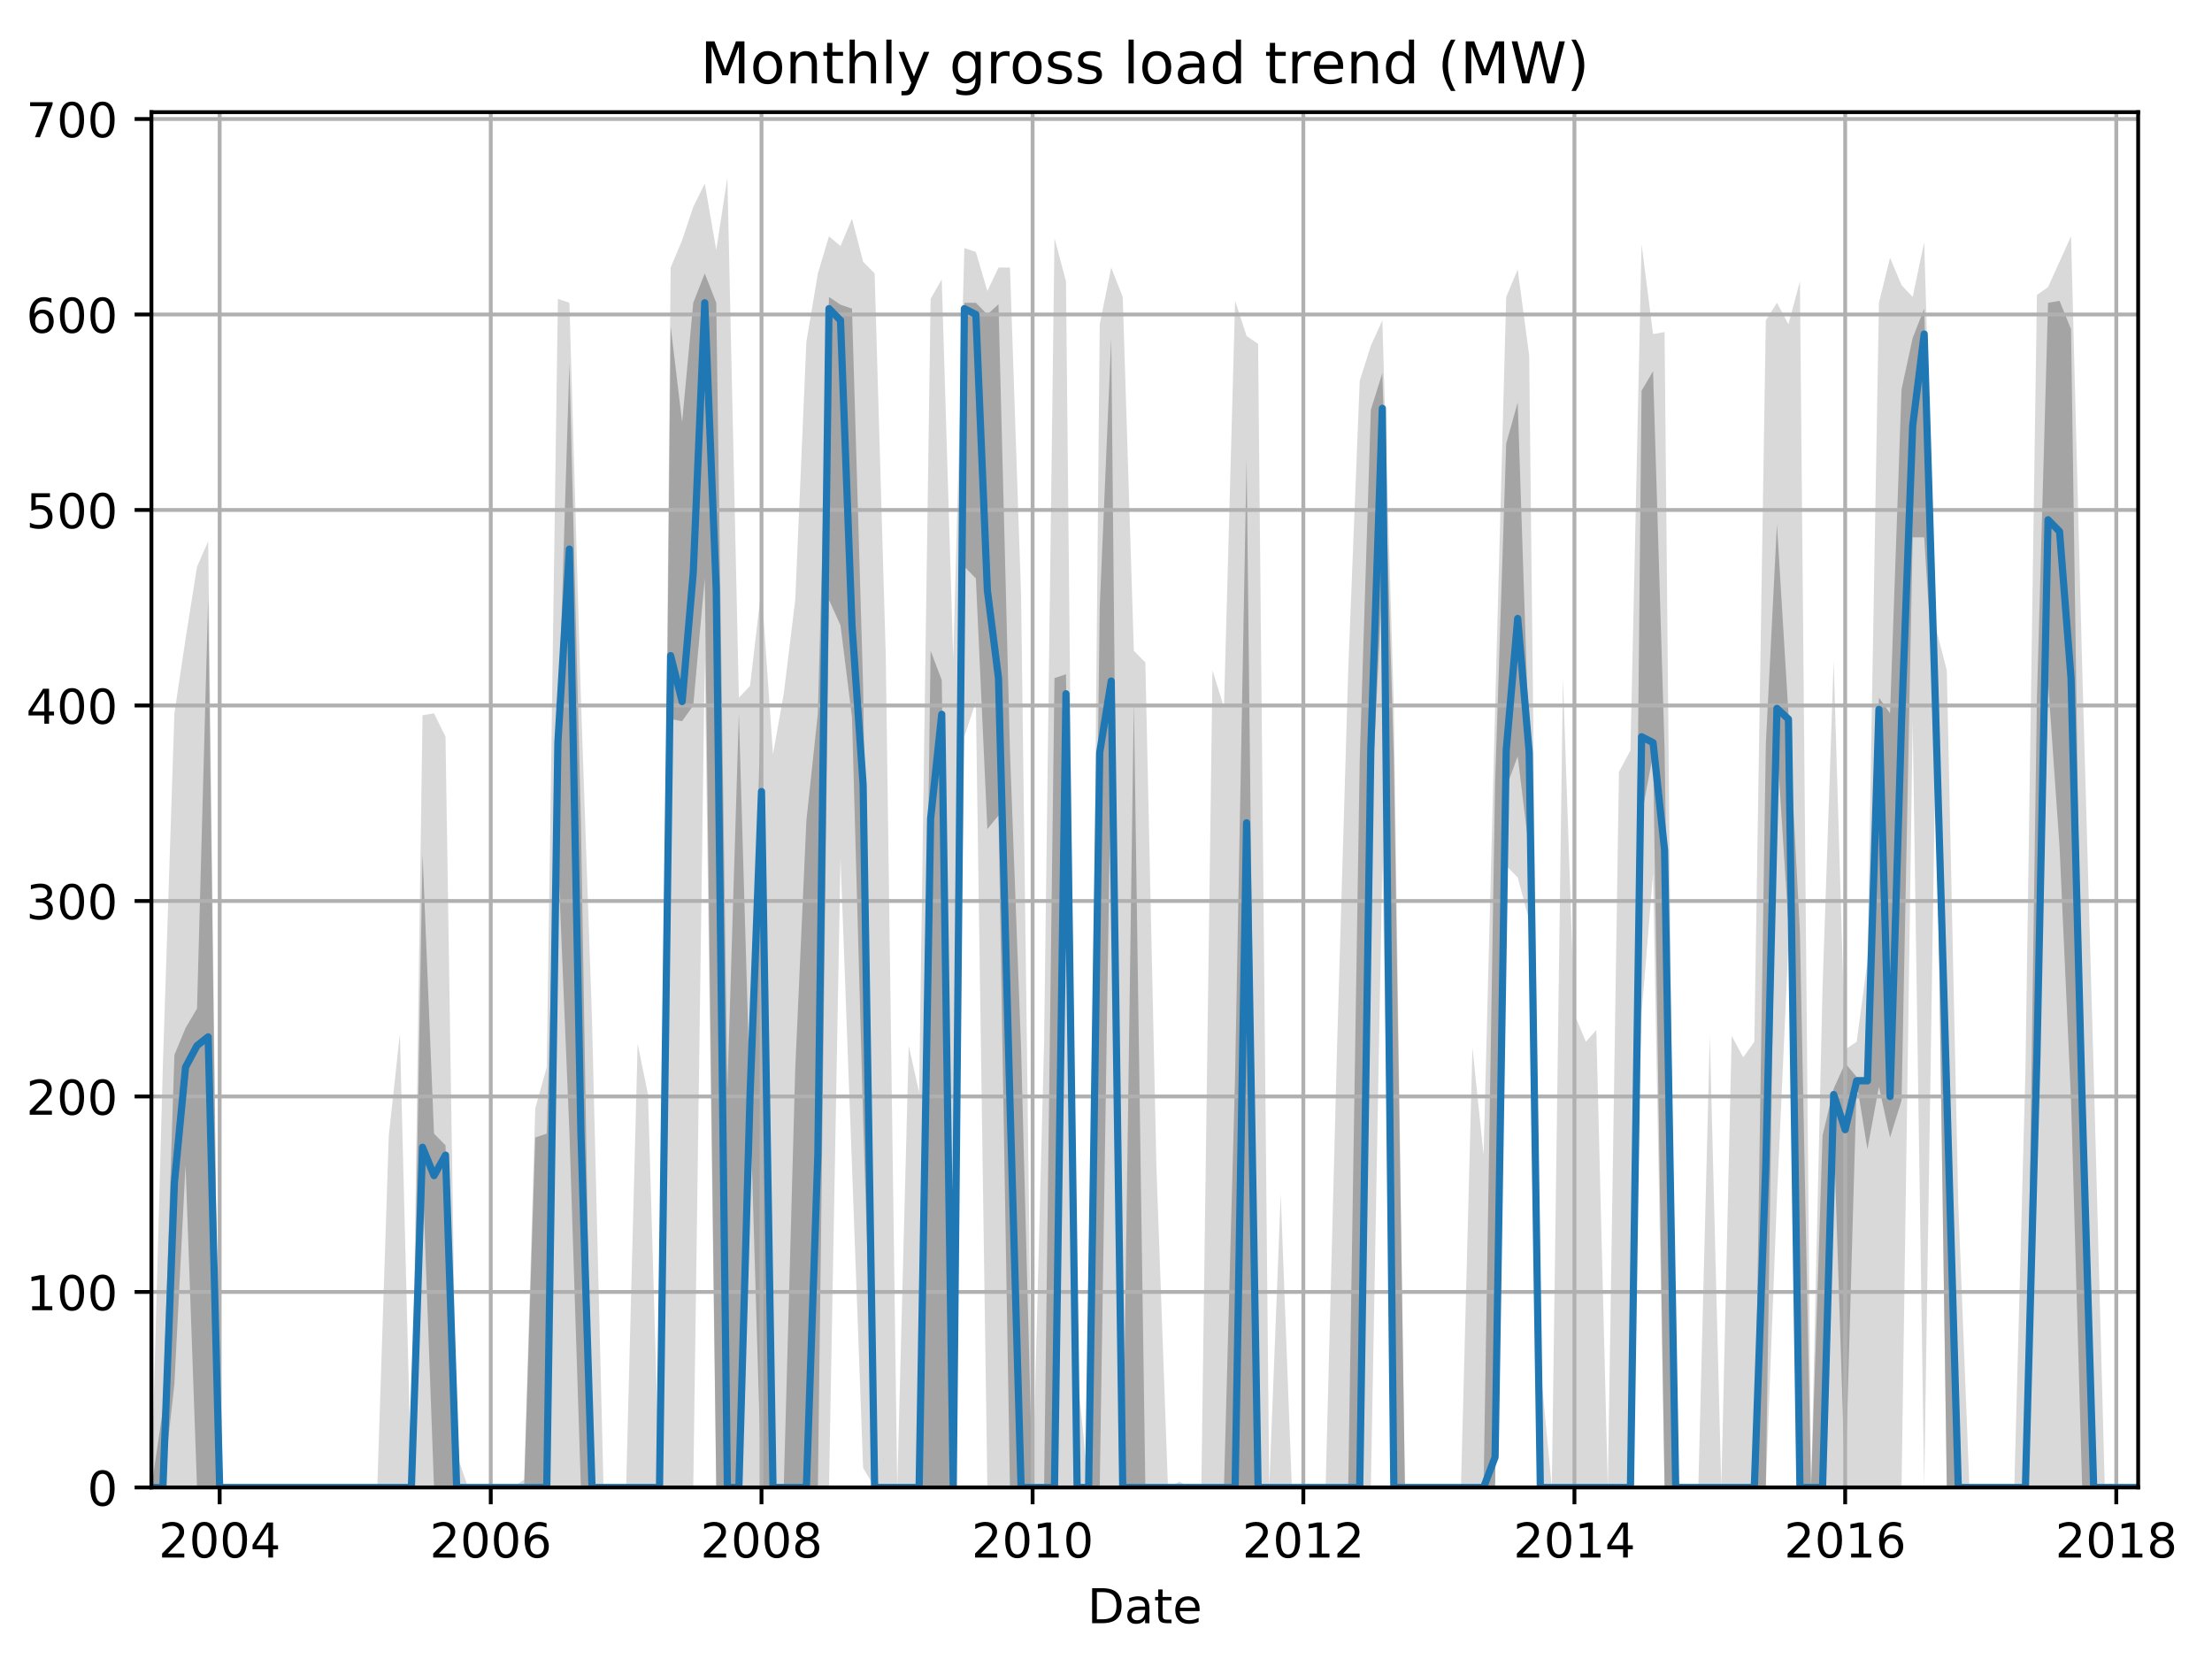 <?xml version="1.0" encoding="utf-8" standalone="no"?>
<!DOCTYPE svg PUBLIC "-//W3C//DTD SVG 1.1//EN"
  "http://www.w3.org/Graphics/SVG/1.1/DTD/svg11.dtd">
<!-- Created with matplotlib (http://matplotlib.org/) -->
<svg height="345.6pt" version="1.1" viewBox="0 0 460.8 345.6" width="460.8pt" xmlns="http://www.w3.org/2000/svg" xmlns:xlink="http://www.w3.org/1999/xlink">
 <defs>
  <style type="text/css">
*{stroke-linecap:butt;stroke-linejoin:round;}
  </style>
 </defs>
 <g id="figure_1">
  <g id="patch_1">
   <path d="M 0 345.6 
L 460.8 345.6 
L 460.8 0 
L 0 0 
z
" style="fill:none;"/>
  </g>
  <g id="axes_1">
   <g id="patch_2">
    <path d="M 31.543 309.863 
L 445.419 309.863 
L 445.419 23.365 
L 31.543 23.365 
z
" style="fill:none;"/>
   </g>
   <g id="PolyCollection_1">
    <path clip-path="url(#p7435f8fea0)" d="M 31.543 309.863 
L 31.543 309.863 
L 33.938 309.863 
L 36.333 309.863 
L 38.651 309.863 
L 41.046 309.863 
L 43.364 309.863 
L 45.759 309.863 
L 48.154 309.863 
L 50.394 309.863 
L 52.789 309.863 
L 55.107 309.863 
L 57.502 309.863 
L 59.82 309.863 
L 62.215 309.863 
L 64.61 309.863 
L 66.928 309.863 
L 69.323 309.863 
L 71.64 309.863 
L 74.035 309.863 
L 76.43 309.863 
L 78.594 309.863 
L 80.989 309.863 
L 83.306 309.863 
L 85.701 309.863 
L 88.019 309.863 
L 90.414 309.863 
L 92.809 309.863 
L 95.127 309.863 
L 97.522 309.863 
L 99.84 309.863 
L 102.235 309.863 
L 104.63 309.863 
L 106.793 309.863 
L 109.188 309.863 
L 111.506 309.863 
L 113.901 309.863 
L 116.219 309.863 
L 118.614 309.863 
L 121.009 309.863 
L 123.327 309.863 
L 125.722 309.863 
L 128.039 309.863 
L 130.434 309.863 
L 132.829 309.863 
L 134.993 309.863 
L 137.388 309.863 
L 139.705 309.863 
L 142.1 309.863 
L 144.418 309.863 
L 146.813 137.598 
L 149.208 309.863 
L 151.526 309.863 
L 153.921 309.863 
L 156.239 309.863 
L 158.634 309.863 
L 161.029 309.863 
L 163.269 309.863 
L 165.664 309.863 
L 167.982 309.863 
L 170.377 309.863 
L 172.695 309.863 
L 175.09 178.73 
L 177.485 243.075 
L 179.803 305.791 
L 182.198 309.863 
L 184.516 309.863 
L 186.911 309.863 
L 189.306 309.863 
L 191.469 309.863 
L 193.864 309.863 
L 196.182 309.863 
L 198.577 309.863 
L 200.895 153.481 
L 203.29 146.15 
L 205.685 309.863 
L 208.002 309.863 
L 210.397 309.863 
L 212.715 309.863 
L 215.11 309.863 
L 217.505 309.863 
L 219.668 309.863 
L 222.063 309.863 
L 224.381 309.863 
L 226.776 309.863 
L 229.094 309.863 
L 231.489 309.863 
L 233.884 309.863 
L 236.202 309.863 
L 238.597 309.863 
L 240.915 309.863 
L 243.31 309.863 
L 245.705 309.863 
L 247.868 309.863 
L 250.263 309.863 
L 252.581 309.863 
L 254.976 309.863 
L 257.294 309.863 
L 259.689 309.863 
L 262.084 309.863 
L 264.401 309.863 
L 266.796 309.863 
L 269.114 309.863 
L 271.509 309.863 
L 273.904 309.863 
L 276.145 309.863 
L 278.54 309.863 
L 280.857 309.863 
L 283.253 309.863 
L 285.57 309.863 
L 287.965 179.952 
L 290.36 309.863 
L 292.678 309.863 
L 295.073 309.863 
L 297.391 309.863 
L 299.786 309.863 
L 302.181 309.863 
L 304.344 309.863 
L 306.739 309.863 
L 309.057 309.863 
L 311.452 309.863 
L 313.77 180.359 
L 316.165 182.802 
L 318.56 191.762 
L 320.878 309.863 
L 323.273 309.863 
L 325.59 309.863 
L 327.985 309.863 
L 330.38 309.863 
L 332.544 309.863 
L 334.939 309.863 
L 337.257 309.863 
L 339.652 309.863 
L 341.969 211.31 
L 344.364 181.988 
L 346.759 309.863 
L 349.077 309.863 
L 351.472 309.863 
L 353.79 309.863 
L 356.185 309.863 
L 358.58 309.863 
L 360.743 309.863 
L 363.138 309.863 
L 365.456 309.863 
L 367.851 309.863 
L 370.169 249.591 
L 372.564 196.649 
L 374.959 309.863 
L 377.277 309.863 
L 379.672 309.863 
L 381.989 309.863 
L 384.384 309.863 
L 386.779 309.863 
L 389.02 309.863 
L 391.415 309.863 
L 393.733 309.863 
L 396.128 309.863 
L 398.446 150.223 
L 400.841 309.863 
L 403.236 153.481 
L 405.553 309.863 
L 407.948 309.863 
L 410.266 309.863 
L 412.661 309.863 
L 415.056 309.863 
L 417.219 309.863 
L 419.614 309.863 
L 421.932 309.863 
L 424.327 309.863 
L 426.645 309.863 
L 429.04 309.863 
L 431.435 309.863 
L 433.753 309.863 
L 436.148 309.863 
L 438.466 309.863 
L 440.861 309.863 
L 443.256 309.863 
L 445.419 309.863 
L 445.419 309.863 
L 445.419 309.863 
L 443.256 309.863 
L 440.861 309.863 
L 438.466 309.863 
L 436.148 223.12 
L 433.753 138.82 
L 431.435 49.225 
L 429.04 54.519 
L 426.645 59.814 
L 424.327 61.443 
L 421.932 223.12 
L 419.614 309.863 
L 417.219 309.863 
L 415.056 309.863 
L 412.661 309.863 
L 410.266 309.863 
L 407.948 250.813 
L 405.553 139.634 
L 403.236 130.675 
L 400.841 50.447 
L 398.446 61.85 
L 396.128 59.406 
L 393.733 53.705 
L 391.415 63.072 
L 389.02 200.314 
L 386.779 217.011 
L 384.384 218.64 
L 381.989 137.598 
L 379.672 205.608 
L 377.277 309.863 
L 374.959 58.592 
L 372.564 67.551 
L 370.169 63.072 
L 367.851 66.737 
L 365.456 217.011 
L 363.138 220.269 
L 360.743 215.789 
L 358.58 309.863 
L 356.185 215.789 
L 353.79 309.863 
L 351.472 309.863 
L 349.077 309.863 
L 346.759 69.18 
L 344.364 69.588 
L 341.969 50.854 
L 339.652 156.331 
L 337.257 160.811 
L 334.939 309.863 
L 332.544 214.568 
L 330.38 217.011 
L 327.985 211.31 
L 325.59 141.263 
L 323.273 309.863 
L 320.878 284.614 
L 318.56 74.067 
L 316.165 56.148 
L 313.77 61.85 
L 311.452 147.779 
L 309.057 240.631 
L 306.739 218.233 
L 304.344 309.863 
L 302.181 309.863 
L 299.786 309.863 
L 297.391 309.863 
L 295.073 309.863 
L 292.678 309.863 
L 290.36 146.965 
L 287.965 66.737 
L 285.57 72.031 
L 283.253 79.362 
L 280.857 139.634 
L 278.54 217.826 
L 276.145 309.863 
L 273.904 309.863 
L 271.509 309.863 
L 269.114 309.863 
L 266.796 248.776 
L 264.401 309.863 
L 262.084 71.624 
L 259.689 69.995 
L 257.294 62.664 
L 254.976 147.372 
L 252.581 139.634 
L 250.263 309.863 
L 247.868 309.863 
L 245.705 308.642 
L 243.31 309.863 
L 240.915 243.482 
L 238.597 138.005 
L 236.202 135.562 
L 233.884 61.85 
L 231.489 55.741 
L 229.094 67.551 
L 226.776 309.863 
L 224.381 285.836 
L 222.063 58.592 
L 219.668 49.632 
L 217.505 217.011 
L 215.11 309.863 
L 212.715 124.159 
L 210.397 55.741 
L 208.002 55.741 
L 205.685 60.628 
L 203.29 52.483 
L 200.895 51.669 
L 198.577 137.191 
L 196.182 58.185 
L 193.864 62.257 
L 191.469 227.6 
L 189.306 217.826 
L 186.911 309.863 
L 184.516 136.376 
L 182.198 56.963 
L 179.803 54.519 
L 177.485 45.56 
L 175.09 51.261 
L 172.695 49.225 
L 170.377 56.963 
L 167.982 71.217 
L 165.664 124.973 
L 163.269 144.521 
L 161.029 157.146 
L 158.634 122.53 
L 156.239 142.892 
L 153.921 145.336 
L 151.526 37.008 
L 149.208 52.076 
L 146.813 38.23 
L 144.418 43.117 
L 142.1 50.04 
L 139.705 55.741 
L 137.388 309.863 
L 134.993 228.007 
L 132.829 217.418 
L 130.434 309.863 
L 128.039 309.863 
L 125.722 309.863 
L 123.327 212.531 
L 121.009 145.336 
L 118.614 63.072 
L 116.219 62.257 
L 113.901 222.305 
L 111.506 230.858 
L 109.188 308.235 
L 106.793 309.863 
L 104.63 309.863 
L 102.235 309.863 
L 99.84 309.863 
L 97.522 309.863 
L 95.127 302.94 
L 92.809 153.481 
L 90.414 148.594 
L 88.019 149.001 
L 85.701 309.863 
L 83.306 215.382 
L 80.989 236.559 
L 78.594 309.863 
L 76.43 309.863 
L 74.035 309.863 
L 71.64 309.863 
L 69.323 309.863 
L 66.928 309.863 
L 64.61 309.863 
L 62.215 309.863 
L 59.82 309.863 
L 57.502 309.863 
L 55.107 309.863 
L 52.789 309.863 
L 50.394 309.863 
L 48.154 309.863 
L 45.759 309.863 
L 43.364 112.756 
L 41.046 118.05 
L 38.651 133.118 
L 36.333 148.594 
L 33.938 221.491 
L 31.543 309.863 
z
" style="fill:#808080;fill-opacity:0.3;"/>
   </g>
   <g id="PolyCollection_2">
    <path clip-path="url(#p7435f8fea0)" d="M 31.543 309.863 
L 31.543 309.863 
L 33.938 309.863 
L 36.333 288.279 
L 38.651 242.668 
L 41.046 309.863 
L 43.364 309.863 
L 45.759 309.863 
L 48.154 309.863 
L 50.394 309.863 
L 52.789 309.863 
L 55.107 309.863 
L 57.502 309.863 
L 59.82 309.863 
L 62.215 309.863 
L 64.61 309.863 
L 66.928 309.863 
L 69.323 309.863 
L 71.64 309.863 
L 74.035 309.863 
L 76.43 309.863 
L 78.594 309.863 
L 80.989 309.863 
L 83.306 309.863 
L 85.701 309.863 
L 88.019 244.297 
L 90.414 309.863 
L 92.809 309.863 
L 95.127 309.863 
L 97.522 309.863 
L 99.84 309.863 
L 102.235 309.863 
L 104.63 309.863 
L 106.793 309.863 
L 109.188 309.863 
L 111.506 309.863 
L 113.901 309.863 
L 116.219 177.915 
L 118.614 235.744 
L 121.009 309.863 
L 123.327 309.863 
L 125.722 309.863 
L 128.039 309.863 
L 130.434 309.863 
L 132.829 309.863 
L 134.993 309.863 
L 137.388 309.863 
L 139.705 149.815 
L 142.1 150.223 
L 144.418 146.965 
L 146.813 120.494 
L 149.208 309.863 
L 151.526 309.863 
L 153.921 309.863 
L 156.239 229.636 
L 158.634 309.863 
L 161.029 309.863 
L 163.269 309.863 
L 165.664 309.863 
L 167.982 309.863 
L 170.377 309.863 
L 172.695 124.973 
L 175.09 130.267 
L 177.485 149.408 
L 179.803 232.894 
L 182.198 309.863 
L 184.516 309.863 
L 186.911 309.863 
L 189.306 309.863 
L 191.469 309.863 
L 193.864 309.863 
L 196.182 309.863 
L 198.577 309.863 
L 200.895 118.05 
L 203.29 120.494 
L 205.685 172.723 
L 208.002 169.872 
L 210.397 309.863 
L 212.715 309.863 
L 215.11 309.863 
L 217.505 309.863 
L 219.668 309.863 
L 222.063 180.359 
L 224.381 309.863 
L 226.776 309.863 
L 229.094 309.863 
L 231.489 155.313 
L 233.884 309.863 
L 236.202 309.863 
L 238.597 309.863 
L 240.915 309.863 
L 243.31 309.863 
L 245.705 309.863 
L 247.868 309.863 
L 250.263 309.863 
L 252.581 309.863 
L 254.976 309.863 
L 257.294 309.863 
L 259.689 309.863 
L 262.084 309.863 
L 264.401 309.863 
L 266.796 309.863 
L 269.114 309.863 
L 271.509 309.863 
L 273.904 309.863 
L 276.145 309.863 
L 278.54 309.863 
L 280.857 309.863 
L 283.253 309.863 
L 285.57 169.77 
L 287.965 121.715 
L 290.36 309.863 
L 292.678 309.863 
L 295.073 309.863 
L 297.391 309.863 
L 299.786 309.863 
L 302.181 309.863 
L 304.344 309.863 
L 306.739 309.863 
L 309.057 309.863 
L 311.452 309.863 
L 313.77 164.069 
L 316.165 157.553 
L 318.56 177.203 
L 320.878 309.863 
L 323.273 309.863 
L 325.59 309.863 
L 327.985 309.863 
L 330.38 309.863 
L 332.544 309.863 
L 334.939 309.863 
L 337.257 309.863 
L 339.652 309.863 
L 341.969 169.872 
L 344.364 157.146 
L 346.759 309.863 
L 349.077 309.863 
L 351.472 309.863 
L 353.79 309.863 
L 356.185 309.863 
L 358.58 309.863 
L 360.743 309.863 
L 363.138 309.863 
L 365.456 309.863 
L 367.851 309.863 
L 370.169 155.11 
L 372.564 192.576 
L 374.959 309.863 
L 377.277 309.863 
L 379.672 309.863 
L 381.989 235.337 
L 384.384 309.863 
L 386.779 225.563 
L 389.02 239.41 
L 391.415 226.378 
L 393.733 236.966 
L 396.128 229.229 
L 398.446 111.941 
L 400.841 111.941 
L 403.236 149.408 
L 405.553 309.863 
L 407.948 309.863 
L 410.266 309.863 
L 412.661 309.863 
L 415.056 309.863 
L 417.219 309.863 
L 419.614 309.863 
L 421.932 309.863 
L 424.327 241.853 
L 426.645 142.078 
L 429.04 176.388 
L 431.435 229.229 
L 433.753 309.863 
L 436.148 309.863 
L 438.466 309.863 
L 440.861 309.863 
L 443.256 309.863 
L 445.419 309.863 
L 445.419 309.863 
L 445.419 309.863 
L 443.256 309.863 
L 440.861 309.863 
L 438.466 309.863 
L 436.148 309.863 
L 433.753 227.192 
L 431.435 68.569 
L 429.04 62.664 
L 426.645 63.072 
L 424.327 145.641 
L 421.932 309.863 
L 419.614 309.863 
L 417.219 309.863 
L 415.056 309.863 
L 412.661 309.863 
L 410.266 309.863 
L 407.948 309.863 
L 405.553 226.378 
L 403.236 146.048 
L 400.841 64.293 
L 398.446 70.402 
L 396.128 81.092 
L 393.733 148.594 
L 391.415 145.336 
L 389.02 224.342 
L 386.779 224.342 
L 384.384 221.491 
L 381.989 226.785 
L 379.672 236.559 
L 377.277 309.863 
L 374.959 194.205 
L 372.564 148.594 
L 370.169 109.192 
L 367.851 155.11 
L 365.456 309.863 
L 363.138 309.863 
L 360.743 309.863 
L 358.58 309.863 
L 356.185 309.863 
L 353.79 309.863 
L 351.472 309.863 
L 349.077 309.863 
L 346.759 155.924 
L 344.364 77.325 
L 341.969 81.398 
L 339.652 309.863 
L 337.257 309.863 
L 334.939 309.863 
L 332.544 309.863 
L 330.38 309.863 
L 327.985 309.863 
L 325.59 309.863 
L 323.273 309.863 
L 320.878 309.863 
L 318.56 155.924 
L 316.165 83.841 
L 313.77 92.393 
L 311.452 163.254 
L 309.057 309.863 
L 306.739 309.863 
L 304.344 309.863 
L 302.181 309.863 
L 299.786 309.863 
L 297.391 309.863 
L 295.073 309.863 
L 292.678 309.863 
L 290.36 157.96 
L 287.965 77.733 
L 285.57 85.368 
L 283.253 158.368 
L 280.857 309.863 
L 278.54 309.863 
L 276.145 309.863 
L 273.904 309.863 
L 271.509 309.863 
L 269.114 309.863 
L 266.796 309.863 
L 264.401 309.863 
L 262.084 309.863 
L 259.689 95.55 
L 257.294 223.934 
L 254.976 309.863 
L 252.581 309.863 
L 250.263 309.863 
L 247.868 309.863 
L 245.705 309.863 
L 243.31 309.863 
L 240.915 309.863 
L 238.597 309.863 
L 236.202 146.15 
L 233.884 309.863 
L 231.489 70.402 
L 229.094 126.5 
L 226.776 309.863 
L 224.381 309.863 
L 222.063 140.449 
L 219.668 141.263 
L 217.505 309.863 
L 215.11 309.863 
L 212.715 218.64 
L 210.397 156.637 
L 208.002 63.377 
L 205.685 65.515 
L 203.29 63.072 
L 200.895 63.072 
L 198.577 309.863 
L 196.182 141.67 
L 193.864 135.562 
L 191.469 309.863 
L 189.306 309.863 
L 186.911 309.863 
L 184.516 309.863 
L 182.198 309.863 
L 179.803 142.892 
L 177.485 64.293 
L 175.09 63.479 
L 172.695 61.85 
L 170.377 148.594 
L 167.982 170.992 
L 165.664 222.611 
L 163.269 309.863 
L 161.029 309.863 
L 158.634 142.892 
L 156.239 227.6 
L 153.921 148.594 
L 151.526 226.785 
L 149.208 63.072 
L 146.813 56.963 
L 144.418 63.072 
L 142.1 87.914 
L 139.705 67.959 
L 137.388 309.863 
L 134.993 309.863 
L 132.829 309.863 
L 130.434 309.863 
L 128.039 309.863 
L 125.722 309.863 
L 123.327 309.863 
L 121.009 170.89 
L 118.614 75.696 
L 116.219 153.481 
L 113.901 236.152 
L 111.506 236.966 
L 109.188 309.863 
L 106.793 309.863 
L 104.63 309.863 
L 102.235 309.863 
L 99.84 309.863 
L 97.522 309.863 
L 95.127 309.863 
L 92.809 238.595 
L 90.414 236.152 
L 88.019 177.814 
L 85.701 309.863 
L 83.306 309.863 
L 80.989 309.863 
L 78.594 309.863 
L 76.43 309.863 
L 74.035 309.863 
L 71.64 309.863 
L 69.323 309.863 
L 66.928 309.863 
L 64.61 309.863 
L 62.215 309.863 
L 59.82 309.863 
L 57.502 309.863 
L 55.107 309.863 
L 52.789 309.863 
L 50.394 309.863 
L 48.154 309.863 
L 45.759 309.863 
L 43.364 124.566 
L 41.046 210.088 
L 38.651 214.16 
L 36.333 219.76 
L 33.938 293.574 
L 31.543 309.863 
z
" style="fill:#808080;fill-opacity:0.6;"/>
   </g>
   <g id="matplotlib.axis_1">
    <g id="xtick_1">
     <g id="line2d_1">
      <path clip-path="url(#p7435f8fea0)" d="M 45.759 309.863 
L 45.759 23.365 
" style="fill:none;stroke:#b0b0b0;stroke-linecap:square;stroke-width:0.8;"/>
     </g>
     <g id="line2d_2">
      <defs>
       <path d="M 0 0 
L 0 3.5 
" id="mcaf788787e" style="stroke:#000000;stroke-width:0.8;"/>
      </defs>
      <g>
       <use style="stroke:#000000;stroke-width:0.8;" x="45.759" xlink:href="#mcaf788787e" y="309.863"/>
      </g>
     </g>
     <g id="text_1">
      <!-- 2004 -->
      <defs>
       <path d="M 19.188 8.297 
L 53.609 8.297 
L 53.609 0 
L 7.328 0 
L 7.328 8.297 
Q 12.938 14.109 22.625 23.891 
Q 32.328 33.688 34.812 36.531 
Q 39.547 41.844 41.422 45.531 
Q 43.312 49.219 43.312 52.781 
Q 43.312 58.594 39.234 62.25 
Q 35.156 65.922 28.609 65.922 
Q 23.969 65.922 18.812 64.312 
Q 13.672 62.703 7.812 59.422 
L 7.812 69.391 
Q 13.766 71.781 18.938 73 
Q 24.125 74.219 28.422 74.219 
Q 39.75 74.219 46.484 68.547 
Q 53.219 62.891 53.219 53.422 
Q 53.219 48.922 51.531 44.891 
Q 49.859 40.875 45.406 35.406 
Q 44.188 33.984 37.641 27.219 
Q 31.109 20.453 19.188 8.297 
z
" id="DejaVuSans-32"/>
       <path d="M 31.781 66.406 
Q 24.172 66.406 20.328 58.906 
Q 16.5 51.422 16.5 36.375 
Q 16.5 21.391 20.328 13.891 
Q 24.172 6.391 31.781 6.391 
Q 39.453 6.391 43.281 13.891 
Q 47.125 21.391 47.125 36.375 
Q 47.125 51.422 43.281 58.906 
Q 39.453 66.406 31.781 66.406 
z
M 31.781 74.219 
Q 44.047 74.219 50.516 64.516 
Q 56.984 54.828 56.984 36.375 
Q 56.984 17.969 50.516 8.266 
Q 44.047 -1.422 31.781 -1.422 
Q 19.531 -1.422 13.062 8.266 
Q 6.594 17.969 6.594 36.375 
Q 6.594 54.828 13.062 64.516 
Q 19.531 74.219 31.781 74.219 
z
" id="DejaVuSans-30"/>
       <path d="M 37.797 64.312 
L 12.891 25.391 
L 37.797 25.391 
z
M 35.203 72.906 
L 47.609 72.906 
L 47.609 25.391 
L 58.016 25.391 
L 58.016 17.188 
L 47.609 17.188 
L 47.609 0 
L 37.797 0 
L 37.797 17.188 
L 4.891 17.188 
L 4.891 26.703 
z
" id="DejaVuSans-34"/>
      </defs>
      <g transform="translate(33.034 324.462)scale(0.1 -0.1)">
       <use xlink:href="#DejaVuSans-32"/>
       <use x="63.623" xlink:href="#DejaVuSans-30"/>
       <use x="127.246" xlink:href="#DejaVuSans-30"/>
       <use x="190.869" xlink:href="#DejaVuSans-34"/>
      </g>
     </g>
    </g>
    <g id="xtick_2">
     <g id="line2d_3">
      <path clip-path="url(#p7435f8fea0)" d="M 102.235 309.863 
L 102.235 23.365 
" style="fill:none;stroke:#b0b0b0;stroke-linecap:square;stroke-width:0.8;"/>
     </g>
     <g id="line2d_4">
      <g>
       <use style="stroke:#000000;stroke-width:0.8;" x="102.235" xlink:href="#mcaf788787e" y="309.863"/>
      </g>
     </g>
     <g id="text_2">
      <!-- 2006 -->
      <defs>
       <path d="M 33.016 40.375 
Q 26.375 40.375 22.484 35.828 
Q 18.609 31.297 18.609 23.391 
Q 18.609 15.531 22.484 10.953 
Q 26.375 6.391 33.016 6.391 
Q 39.656 6.391 43.531 10.953 
Q 47.406 15.531 47.406 23.391 
Q 47.406 31.297 43.531 35.828 
Q 39.656 40.375 33.016 40.375 
z
M 52.594 71.297 
L 52.594 62.312 
Q 48.875 64.062 45.094 64.984 
Q 41.312 65.922 37.594 65.922 
Q 27.828 65.922 22.672 59.328 
Q 17.531 52.734 16.797 39.406 
Q 19.672 43.656 24.016 45.922 
Q 28.375 48.188 33.594 48.188 
Q 44.578 48.188 50.953 41.516 
Q 57.328 34.859 57.328 23.391 
Q 57.328 12.156 50.688 5.359 
Q 44.047 -1.422 33.016 -1.422 
Q 20.359 -1.422 13.672 8.266 
Q 6.984 17.969 6.984 36.375 
Q 6.984 53.656 15.188 63.938 
Q 23.391 74.219 37.203 74.219 
Q 40.922 74.219 44.703 73.484 
Q 48.484 72.75 52.594 71.297 
z
" id="DejaVuSans-36"/>
      </defs>
      <g transform="translate(89.51 324.462)scale(0.1 -0.1)">
       <use xlink:href="#DejaVuSans-32"/>
       <use x="63.623" xlink:href="#DejaVuSans-30"/>
       <use x="127.246" xlink:href="#DejaVuSans-30"/>
       <use x="190.869" xlink:href="#DejaVuSans-36"/>
      </g>
     </g>
    </g>
    <g id="xtick_3">
     <g id="line2d_5">
      <path clip-path="url(#p7435f8fea0)" d="M 158.634 309.863 
L 158.634 23.365 
" style="fill:none;stroke:#b0b0b0;stroke-linecap:square;stroke-width:0.8;"/>
     </g>
     <g id="line2d_6">
      <g>
       <use style="stroke:#000000;stroke-width:0.8;" x="158.634" xlink:href="#mcaf788787e" y="309.863"/>
      </g>
     </g>
     <g id="text_3">
      <!-- 2008 -->
      <defs>
       <path d="M 31.781 34.625 
Q 24.75 34.625 20.719 30.859 
Q 16.703 27.094 16.703 20.516 
Q 16.703 13.922 20.719 10.156 
Q 24.75 6.391 31.781 6.391 
Q 38.812 6.391 42.859 10.172 
Q 46.922 13.969 46.922 20.516 
Q 46.922 27.094 42.891 30.859 
Q 38.875 34.625 31.781 34.625 
z
M 21.922 38.812 
Q 15.578 40.375 12.031 44.719 
Q 8.5 49.078 8.5 55.328 
Q 8.5 64.062 14.719 69.141 
Q 20.953 74.219 31.781 74.219 
Q 42.672 74.219 48.875 69.141 
Q 55.078 64.062 55.078 55.328 
Q 55.078 49.078 51.531 44.719 
Q 48 40.375 41.703 38.812 
Q 48.828 37.156 52.797 32.312 
Q 56.781 27.484 56.781 20.516 
Q 56.781 9.906 50.312 4.234 
Q 43.844 -1.422 31.781 -1.422 
Q 19.734 -1.422 13.25 4.234 
Q 6.781 9.906 6.781 20.516 
Q 6.781 27.484 10.781 32.312 
Q 14.797 37.156 21.922 38.812 
z
M 18.312 54.391 
Q 18.312 48.734 21.844 45.562 
Q 25.391 42.391 31.781 42.391 
Q 38.141 42.391 41.719 45.562 
Q 45.312 48.734 45.312 54.391 
Q 45.312 60.062 41.719 63.234 
Q 38.141 66.406 31.781 66.406 
Q 25.391 66.406 21.844 63.234 
Q 18.312 60.062 18.312 54.391 
z
" id="DejaVuSans-38"/>
      </defs>
      <g transform="translate(145.909 324.462)scale(0.1 -0.1)">
       <use xlink:href="#DejaVuSans-32"/>
       <use x="63.623" xlink:href="#DejaVuSans-30"/>
       <use x="127.246" xlink:href="#DejaVuSans-30"/>
       <use x="190.869" xlink:href="#DejaVuSans-38"/>
      </g>
     </g>
    </g>
    <g id="xtick_4">
     <g id="line2d_7">
      <path clip-path="url(#p7435f8fea0)" d="M 215.11 309.863 
L 215.11 23.365 
" style="fill:none;stroke:#b0b0b0;stroke-linecap:square;stroke-width:0.8;"/>
     </g>
     <g id="line2d_8">
      <g>
       <use style="stroke:#000000;stroke-width:0.8;" x="215.11" xlink:href="#mcaf788787e" y="309.863"/>
      </g>
     </g>
     <g id="text_4">
      <!-- 2010 -->
      <defs>
       <path d="M 12.406 8.297 
L 28.516 8.297 
L 28.516 63.922 
L 10.984 60.406 
L 10.984 69.391 
L 28.422 72.906 
L 38.281 72.906 
L 38.281 8.297 
L 54.391 8.297 
L 54.391 0 
L 12.406 0 
z
" id="DejaVuSans-31"/>
      </defs>
      <g transform="translate(202.385 324.462)scale(0.1 -0.1)">
       <use xlink:href="#DejaVuSans-32"/>
       <use x="63.623" xlink:href="#DejaVuSans-30"/>
       <use x="127.246" xlink:href="#DejaVuSans-31"/>
       <use x="190.869" xlink:href="#DejaVuSans-30"/>
      </g>
     </g>
    </g>
    <g id="xtick_5">
     <g id="line2d_9">
      <path clip-path="url(#p7435f8fea0)" d="M 271.509 309.863 
L 271.509 23.365 
" style="fill:none;stroke:#b0b0b0;stroke-linecap:square;stroke-width:0.8;"/>
     </g>
     <g id="line2d_10">
      <g>
       <use style="stroke:#000000;stroke-width:0.8;" x="271.509" xlink:href="#mcaf788787e" y="309.863"/>
      </g>
     </g>
     <g id="text_5">
      <!-- 2012 -->
      <g transform="translate(258.784 324.462)scale(0.1 -0.1)">
       <use xlink:href="#DejaVuSans-32"/>
       <use x="63.623" xlink:href="#DejaVuSans-30"/>
       <use x="127.246" xlink:href="#DejaVuSans-31"/>
       <use x="190.869" xlink:href="#DejaVuSans-32"/>
      </g>
     </g>
    </g>
    <g id="xtick_6">
     <g id="line2d_11">
      <path clip-path="url(#p7435f8fea0)" d="M 327.985 309.863 
L 327.985 23.365 
" style="fill:none;stroke:#b0b0b0;stroke-linecap:square;stroke-width:0.8;"/>
     </g>
     <g id="line2d_12">
      <g>
       <use style="stroke:#000000;stroke-width:0.8;" x="327.985" xlink:href="#mcaf788787e" y="309.863"/>
      </g>
     </g>
     <g id="text_6">
      <!-- 2014 -->
      <g transform="translate(315.26 324.462)scale(0.1 -0.1)">
       <use xlink:href="#DejaVuSans-32"/>
       <use x="63.623" xlink:href="#DejaVuSans-30"/>
       <use x="127.246" xlink:href="#DejaVuSans-31"/>
       <use x="190.869" xlink:href="#DejaVuSans-34"/>
      </g>
     </g>
    </g>
    <g id="xtick_7">
     <g id="line2d_13">
      <path clip-path="url(#p7435f8fea0)" d="M 384.384 309.863 
L 384.384 23.365 
" style="fill:none;stroke:#b0b0b0;stroke-linecap:square;stroke-width:0.8;"/>
     </g>
     <g id="line2d_14">
      <g>
       <use style="stroke:#000000;stroke-width:0.8;" x="384.384" xlink:href="#mcaf788787e" y="309.863"/>
      </g>
     </g>
     <g id="text_7">
      <!-- 2016 -->
      <g transform="translate(371.659 324.462)scale(0.1 -0.1)">
       <use xlink:href="#DejaVuSans-32"/>
       <use x="63.623" xlink:href="#DejaVuSans-30"/>
       <use x="127.246" xlink:href="#DejaVuSans-31"/>
       <use x="190.869" xlink:href="#DejaVuSans-36"/>
      </g>
     </g>
    </g>
    <g id="xtick_8">
     <g id="line2d_15">
      <path clip-path="url(#p7435f8fea0)" d="M 440.861 309.863 
L 440.861 23.365 
" style="fill:none;stroke:#b0b0b0;stroke-linecap:square;stroke-width:0.8;"/>
     </g>
     <g id="line2d_16">
      <g>
       <use style="stroke:#000000;stroke-width:0.8;" x="440.861" xlink:href="#mcaf788787e" y="309.863"/>
      </g>
     </g>
     <g id="text_8">
      <!-- 2018 -->
      <g transform="translate(428.136 324.462)scale(0.1 -0.1)">
       <use xlink:href="#DejaVuSans-32"/>
       <use x="63.623" xlink:href="#DejaVuSans-30"/>
       <use x="127.246" xlink:href="#DejaVuSans-31"/>
       <use x="190.869" xlink:href="#DejaVuSans-38"/>
      </g>
     </g>
    </g>
    <g id="text_9">
     <!-- Date -->
     <defs>
      <path d="M 19.672 64.797 
L 19.672 8.109 
L 31.594 8.109 
Q 46.688 8.109 53.688 14.938 
Q 60.688 21.781 60.688 36.531 
Q 60.688 51.172 53.688 57.984 
Q 46.688 64.797 31.594 64.797 
z
M 9.812 72.906 
L 30.078 72.906 
Q 51.266 72.906 61.172 64.094 
Q 71.094 55.281 71.094 36.531 
Q 71.094 17.672 61.125 8.828 
Q 51.172 0 30.078 0 
L 9.812 0 
z
" id="DejaVuSans-44"/>
      <path d="M 34.281 27.484 
Q 23.391 27.484 19.188 25 
Q 14.984 22.516 14.984 16.5 
Q 14.984 11.719 18.141 8.906 
Q 21.297 6.109 26.703 6.109 
Q 34.188 6.109 38.703 11.406 
Q 43.219 16.703 43.219 25.484 
L 43.219 27.484 
z
M 52.203 31.203 
L 52.203 0 
L 43.219 0 
L 43.219 8.297 
Q 40.141 3.328 35.547 0.953 
Q 30.953 -1.422 24.312 -1.422 
Q 15.922 -1.422 10.953 3.297 
Q 6 8.016 6 15.922 
Q 6 25.141 12.172 29.828 
Q 18.359 34.516 30.609 34.516 
L 43.219 34.516 
L 43.219 35.406 
Q 43.219 41.609 39.141 45 
Q 35.062 48.391 27.688 48.391 
Q 23 48.391 18.547 47.266 
Q 14.109 46.141 10.016 43.891 
L 10.016 52.203 
Q 14.938 54.109 19.578 55.047 
Q 24.219 56 28.609 56 
Q 40.484 56 46.344 49.844 
Q 52.203 43.703 52.203 31.203 
z
" id="DejaVuSans-61"/>
      <path d="M 18.312 70.219 
L 18.312 54.688 
L 36.812 54.688 
L 36.812 47.703 
L 18.312 47.703 
L 18.312 18.016 
Q 18.312 11.328 20.141 9.422 
Q 21.969 7.516 27.594 7.516 
L 36.812 7.516 
L 36.812 0 
L 27.594 0 
Q 17.188 0 13.234 3.875 
Q 9.281 7.766 9.281 18.016 
L 9.281 47.703 
L 2.688 47.703 
L 2.688 54.688 
L 9.281 54.688 
L 9.281 70.219 
z
" id="DejaVuSans-74"/>
      <path d="M 56.203 29.594 
L 56.203 25.203 
L 14.891 25.203 
Q 15.484 15.922 20.484 11.062 
Q 25.484 6.203 34.422 6.203 
Q 39.594 6.203 44.453 7.469 
Q 49.312 8.734 54.109 11.281 
L 54.109 2.781 
Q 49.266 0.734 44.188 -0.344 
Q 39.109 -1.422 33.891 -1.422 
Q 20.797 -1.422 13.156 6.188 
Q 5.516 13.812 5.516 26.812 
Q 5.516 40.234 12.766 48.109 
Q 20.016 56 32.328 56 
Q 43.359 56 49.781 48.891 
Q 56.203 41.797 56.203 29.594 
z
M 47.219 32.234 
Q 47.125 39.594 43.094 43.984 
Q 39.062 48.391 32.422 48.391 
Q 24.906 48.391 20.391 44.141 
Q 15.875 39.891 15.188 32.172 
z
" id="DejaVuSans-65"/>
     </defs>
     <g transform="translate(226.53 338.14)scale(0.1 -0.1)">
      <use xlink:href="#DejaVuSans-44"/>
      <use x="77.002" xlink:href="#DejaVuSans-61"/>
      <use x="138.281" xlink:href="#DejaVuSans-74"/>
      <use x="177.49" xlink:href="#DejaVuSans-65"/>
     </g>
    </g>
   </g>
   <g id="matplotlib.axis_2">
    <g id="ytick_1">
     <g id="line2d_17">
      <path clip-path="url(#p7435f8fea0)" d="M 31.543 309.863 
L 445.419 309.863 
" style="fill:none;stroke:#b0b0b0;stroke-linecap:square;stroke-width:0.8;"/>
     </g>
     <g id="line2d_18">
      <defs>
       <path d="M 0 0 
L -3.5 0 
" id="m3a2dff4024" style="stroke:#000000;stroke-width:0.8;"/>
      </defs>
      <g>
       <use style="stroke:#000000;stroke-width:0.8;" x="31.543" xlink:href="#m3a2dff4024" y="309.863"/>
      </g>
     </g>
     <g id="text_10">
      <!-- 0 -->
      <g transform="translate(18.18 313.663)scale(0.1 -0.1)">
       <use xlink:href="#DejaVuSans-30"/>
      </g>
     </g>
    </g>
    <g id="ytick_2">
     <g id="line2d_19">
      <path clip-path="url(#p7435f8fea0)" d="M 31.543 269.139 
L 445.419 269.139 
" style="fill:none;stroke:#b0b0b0;stroke-linecap:square;stroke-width:0.8;"/>
     </g>
     <g id="line2d_20">
      <g>
       <use style="stroke:#000000;stroke-width:0.8;" x="31.543" xlink:href="#m3a2dff4024" y="269.139"/>
      </g>
     </g>
     <g id="text_11">
      <!-- 100 -->
      <g transform="translate(5.455 272.938)scale(0.1 -0.1)">
       <use xlink:href="#DejaVuSans-31"/>
       <use x="63.623" xlink:href="#DejaVuSans-30"/>
       <use x="127.246" xlink:href="#DejaVuSans-30"/>
      </g>
     </g>
    </g>
    <g id="ytick_3">
     <g id="line2d_21">
      <path clip-path="url(#p7435f8fea0)" d="M 31.543 228.414 
L 445.419 228.414 
" style="fill:none;stroke:#b0b0b0;stroke-linecap:square;stroke-width:0.8;"/>
     </g>
     <g id="line2d_22">
      <g>
       <use style="stroke:#000000;stroke-width:0.8;" x="31.543" xlink:href="#m3a2dff4024" y="228.414"/>
      </g>
     </g>
     <g id="text_12">
      <!-- 200 -->
      <g transform="translate(5.455 232.213)scale(0.1 -0.1)">
       <use xlink:href="#DejaVuSans-32"/>
       <use x="63.623" xlink:href="#DejaVuSans-30"/>
       <use x="127.246" xlink:href="#DejaVuSans-30"/>
      </g>
     </g>
    </g>
    <g id="ytick_4">
     <g id="line2d_23">
      <path clip-path="url(#p7435f8fea0)" d="M 31.543 187.689 
L 445.419 187.689 
" style="fill:none;stroke:#b0b0b0;stroke-linecap:square;stroke-width:0.8;"/>
     </g>
     <g id="line2d_24">
      <g>
       <use style="stroke:#000000;stroke-width:0.8;" x="31.543" xlink:href="#m3a2dff4024" y="187.689"/>
      </g>
     </g>
     <g id="text_13">
      <!-- 300 -->
      <defs>
       <path d="M 40.578 39.312 
Q 47.656 37.797 51.625 33 
Q 55.609 28.219 55.609 21.188 
Q 55.609 10.406 48.188 4.484 
Q 40.766 -1.422 27.094 -1.422 
Q 22.516 -1.422 17.656 -0.516 
Q 12.797 0.391 7.625 2.203 
L 7.625 11.719 
Q 11.719 9.328 16.594 8.109 
Q 21.484 6.891 26.812 6.891 
Q 36.078 6.891 40.938 10.547 
Q 45.797 14.203 45.797 21.188 
Q 45.797 27.641 41.281 31.266 
Q 36.766 34.906 28.719 34.906 
L 20.219 34.906 
L 20.219 43.016 
L 29.109 43.016 
Q 36.375 43.016 40.234 45.922 
Q 44.094 48.828 44.094 54.297 
Q 44.094 59.906 40.109 62.906 
Q 36.141 65.922 28.719 65.922 
Q 24.656 65.922 20.016 65.031 
Q 15.375 64.156 9.812 62.312 
L 9.812 71.094 
Q 15.438 72.656 20.344 73.438 
Q 25.25 74.219 29.594 74.219 
Q 40.828 74.219 47.359 69.109 
Q 53.906 64.016 53.906 55.328 
Q 53.906 49.266 50.438 45.094 
Q 46.969 40.922 40.578 39.312 
z
" id="DejaVuSans-33"/>
      </defs>
      <g transform="translate(5.455 191.489)scale(0.1 -0.1)">
       <use xlink:href="#DejaVuSans-33"/>
       <use x="63.623" xlink:href="#DejaVuSans-30"/>
       <use x="127.246" xlink:href="#DejaVuSans-30"/>
      </g>
     </g>
    </g>
    <g id="ytick_5">
     <g id="line2d_25">
      <path clip-path="url(#p7435f8fea0)" d="M 31.543 146.965 
L 445.419 146.965 
" style="fill:none;stroke:#b0b0b0;stroke-linecap:square;stroke-width:0.8;"/>
     </g>
     <g id="line2d_26">
      <g>
       <use style="stroke:#000000;stroke-width:0.8;" x="31.543" xlink:href="#m3a2dff4024" y="146.965"/>
      </g>
     </g>
     <g id="text_14">
      <!-- 400 -->
      <g transform="translate(5.455 150.764)scale(0.1 -0.1)">
       <use xlink:href="#DejaVuSans-34"/>
       <use x="63.623" xlink:href="#DejaVuSans-30"/>
       <use x="127.246" xlink:href="#DejaVuSans-30"/>
      </g>
     </g>
    </g>
    <g id="ytick_6">
     <g id="line2d_27">
      <path clip-path="url(#p7435f8fea0)" d="M 31.543 106.24 
L 445.419 106.24 
" style="fill:none;stroke:#b0b0b0;stroke-linecap:square;stroke-width:0.8;"/>
     </g>
     <g id="line2d_28">
      <g>
       <use style="stroke:#000000;stroke-width:0.8;" x="31.543" xlink:href="#m3a2dff4024" y="106.24"/>
      </g>
     </g>
     <g id="text_15">
      <!-- 500 -->
      <defs>
       <path d="M 10.797 72.906 
L 49.516 72.906 
L 49.516 64.594 
L 19.828 64.594 
L 19.828 46.734 
Q 21.969 47.469 24.109 47.828 
Q 26.266 48.188 28.422 48.188 
Q 40.625 48.188 47.75 41.5 
Q 54.891 34.812 54.891 23.391 
Q 54.891 11.625 47.562 5.094 
Q 40.234 -1.422 26.906 -1.422 
Q 22.312 -1.422 17.547 -0.641 
Q 12.797 0.141 7.719 1.703 
L 7.719 11.625 
Q 12.109 9.234 16.797 8.062 
Q 21.484 6.891 26.703 6.891 
Q 35.156 6.891 40.078 11.328 
Q 45.016 15.766 45.016 23.391 
Q 45.016 31 40.078 35.438 
Q 35.156 39.891 26.703 39.891 
Q 22.75 39.891 18.812 39.016 
Q 14.891 38.141 10.797 36.281 
z
" id="DejaVuSans-35"/>
      </defs>
      <g transform="translate(5.455 110.039)scale(0.1 -0.1)">
       <use xlink:href="#DejaVuSans-35"/>
       <use x="63.623" xlink:href="#DejaVuSans-30"/>
       <use x="127.246" xlink:href="#DejaVuSans-30"/>
      </g>
     </g>
    </g>
    <g id="ytick_7">
     <g id="line2d_29">
      <path clip-path="url(#p7435f8fea0)" d="M 31.543 65.515 
L 445.419 65.515 
" style="fill:none;stroke:#b0b0b0;stroke-linecap:square;stroke-width:0.8;"/>
     </g>
     <g id="line2d_30">
      <g>
       <use style="stroke:#000000;stroke-width:0.8;" x="31.543" xlink:href="#m3a2dff4024" y="65.515"/>
      </g>
     </g>
     <g id="text_16">
      <!-- 600 -->
      <g transform="translate(5.455 69.314)scale(0.1 -0.1)">
       <use xlink:href="#DejaVuSans-36"/>
       <use x="63.623" xlink:href="#DejaVuSans-30"/>
       <use x="127.246" xlink:href="#DejaVuSans-30"/>
      </g>
     </g>
    </g>
    <g id="ytick_8">
     <g id="line2d_31">
      <path clip-path="url(#p7435f8fea0)" d="M 31.543 24.79 
L 445.419 24.79 
" style="fill:none;stroke:#b0b0b0;stroke-linecap:square;stroke-width:0.8;"/>
     </g>
     <g id="line2d_32">
      <g>
       <use style="stroke:#000000;stroke-width:0.8;" x="31.543" xlink:href="#m3a2dff4024" y="24.79"/>
      </g>
     </g>
     <g id="text_17">
      <!-- 700 -->
      <defs>
       <path d="M 8.203 72.906 
L 55.078 72.906 
L 55.078 68.703 
L 28.609 0 
L 18.312 0 
L 43.219 64.594 
L 8.203 64.594 
z
" id="DejaVuSans-37"/>
      </defs>
      <g transform="translate(5.455 28.59)scale(0.1 -0.1)">
       <use xlink:href="#DejaVuSans-37"/>
       <use x="63.623" xlink:href="#DejaVuSans-30"/>
       <use x="127.246" xlink:href="#DejaVuSans-30"/>
      </g>
     </g>
    </g>
   </g>
   <g id="line2d_33">
    <path clip-path="url(#p7435f8fea0)" d="M 31.543 309.863 
L 33.938 309.863 
L 36.333 246.333 
L 38.651 222.305 
L 41.046 217.826 
L 43.364 215.993 
L 45.759 309.863 
L 85.701 309.863 
L 88.019 239.002 
L 90.414 244.908 
L 92.809 240.631 
L 95.127 309.863 
L 113.901 309.863 
L 116.219 154.702 
L 118.614 114.385 
L 121.009 235.744 
L 123.327 309.863 
L 137.388 309.863 
L 139.705 136.58 
L 142.1 146.15 
L 144.418 119.272 
L 146.813 63.072 
L 149.208 122.937 
L 151.526 309.863 
L 153.921 309.863 
L 156.239 228.414 
L 158.634 164.883 
L 161.029 309.863 
L 167.982 309.863 
L 170.377 240.428 
L 172.695 64.293 
L 175.09 66.737 
L 177.485 130.267 
L 179.803 163.458 
L 182.198 309.863 
L 191.469 309.863 
L 193.864 170.585 
L 196.182 148.797 
L 198.577 309.863 
L 200.895 64.293 
L 203.29 65.515 
L 205.685 122.937 
L 208.002 141.263 
L 210.397 229.636 
L 212.715 309.863 
L 219.668 309.863 
L 222.063 144.521 
L 224.381 309.863 
L 226.776 309.863 
L 229.094 156.739 
L 231.489 141.874 
L 233.884 309.863 
L 257.294 309.863 
L 259.689 171.399 
L 262.084 309.863 
L 283.253 309.863 
L 285.57 155.924 
L 287.965 85.063 
L 290.36 309.863 
L 309.057 309.863 
L 311.452 303.551 
L 313.77 156.331 
L 316.165 128.842 
L 318.56 156.739 
L 320.878 309.863 
L 339.652 309.863 
L 341.969 153.481 
L 344.364 154.702 
L 346.759 177.101 
L 349.077 309.863 
L 365.456 309.863 
L 367.851 242.668 
L 370.169 147.575 
L 372.564 149.815 
L 374.959 309.863 
L 379.672 309.863 
L 381.989 228.007 
L 384.384 235.337 
L 386.779 225.156 
L 389.02 225.156 
L 391.415 147.779 
L 393.733 228.414 
L 396.128 150.223 
L 398.446 88.728 
L 400.841 69.588 
L 403.236 148.594 
L 407.948 309.863 
L 421.932 309.863 
L 424.327 220.269 
L 426.645 108.276 
L 429.04 110.72 
L 431.435 141.263 
L 433.753 229.839 
L 436.148 309.863 
L 445.419 309.863 
L 445.419 309.863 
" style="fill:none;stroke:#1f77b4;stroke-linecap:square;stroke-width:1.5;"/>
   </g>
   <g id="patch_3">
    <path d="M 31.543 309.863 
L 31.543 23.365 
" style="fill:none;stroke:#000000;stroke-linecap:square;stroke-linejoin:miter;stroke-width:0.8;"/>
   </g>
   <g id="patch_4">
    <path d="M 445.419 309.863 
L 445.419 23.365 
" style="fill:none;stroke:#000000;stroke-linecap:square;stroke-linejoin:miter;stroke-width:0.8;"/>
   </g>
   <g id="patch_5">
    <path d="M 31.543 309.863 
L 445.419 309.863 
" style="fill:none;stroke:#000000;stroke-linecap:square;stroke-linejoin:miter;stroke-width:0.8;"/>
   </g>
   <g id="patch_6">
    <path d="M 31.543 23.365 
L 445.419 23.365 
" style="fill:none;stroke:#000000;stroke-linecap:square;stroke-linejoin:miter;stroke-width:0.8;"/>
   </g>
   <g id="text_18">
    <!-- Monthly gross load trend (MW) -->
    <defs>
     <path d="M 9.812 72.906 
L 24.516 72.906 
L 43.109 23.297 
L 61.812 72.906 
L 76.516 72.906 
L 76.516 0 
L 66.891 0 
L 66.891 64.016 
L 48.094 14.016 
L 38.188 14.016 
L 19.391 64.016 
L 19.391 0 
L 9.812 0 
z
" id="DejaVuSans-4d"/>
     <path d="M 30.609 48.391 
Q 23.391 48.391 19.188 42.75 
Q 14.984 37.109 14.984 27.297 
Q 14.984 17.484 19.156 11.844 
Q 23.344 6.203 30.609 6.203 
Q 37.797 6.203 41.984 11.859 
Q 46.188 17.531 46.188 27.297 
Q 46.188 37.016 41.984 42.703 
Q 37.797 48.391 30.609 48.391 
z
M 30.609 56 
Q 42.328 56 49.016 48.375 
Q 55.719 40.766 55.719 27.297 
Q 55.719 13.875 49.016 6.219 
Q 42.328 -1.422 30.609 -1.422 
Q 18.844 -1.422 12.172 6.219 
Q 5.516 13.875 5.516 27.297 
Q 5.516 40.766 12.172 48.375 
Q 18.844 56 30.609 56 
z
" id="DejaVuSans-6f"/>
     <path d="M 54.891 33.016 
L 54.891 0 
L 45.906 0 
L 45.906 32.719 
Q 45.906 40.484 42.875 44.328 
Q 39.844 48.188 33.797 48.188 
Q 26.516 48.188 22.312 43.547 
Q 18.109 38.922 18.109 30.906 
L 18.109 0 
L 9.078 0 
L 9.078 54.688 
L 18.109 54.688 
L 18.109 46.188 
Q 21.344 51.125 25.703 53.562 
Q 30.078 56 35.797 56 
Q 45.219 56 50.047 50.172 
Q 54.891 44.344 54.891 33.016 
z
" id="DejaVuSans-6e"/>
     <path d="M 54.891 33.016 
L 54.891 0 
L 45.906 0 
L 45.906 32.719 
Q 45.906 40.484 42.875 44.328 
Q 39.844 48.188 33.797 48.188 
Q 26.516 48.188 22.312 43.547 
Q 18.109 38.922 18.109 30.906 
L 18.109 0 
L 9.078 0 
L 9.078 75.984 
L 18.109 75.984 
L 18.109 46.188 
Q 21.344 51.125 25.703 53.562 
Q 30.078 56 35.797 56 
Q 45.219 56 50.047 50.172 
Q 54.891 44.344 54.891 33.016 
z
" id="DejaVuSans-68"/>
     <path d="M 9.422 75.984 
L 18.406 75.984 
L 18.406 0 
L 9.422 0 
z
" id="DejaVuSans-6c"/>
     <path d="M 32.172 -5.078 
Q 28.375 -14.844 24.75 -17.812 
Q 21.141 -20.797 15.094 -20.797 
L 7.906 -20.797 
L 7.906 -13.281 
L 13.188 -13.281 
Q 16.891 -13.281 18.938 -11.516 
Q 21 -9.766 23.484 -3.219 
L 25.094 0.875 
L 2.984 54.688 
L 12.5 54.688 
L 29.594 11.922 
L 46.688 54.688 
L 56.203 54.688 
z
" id="DejaVuSans-79"/>
     <path id="DejaVuSans-20"/>
     <path d="M 45.406 27.984 
Q 45.406 37.75 41.375 43.109 
Q 37.359 48.484 30.078 48.484 
Q 22.859 48.484 18.828 43.109 
Q 14.797 37.75 14.797 27.984 
Q 14.797 18.266 18.828 12.891 
Q 22.859 7.516 30.078 7.516 
Q 37.359 7.516 41.375 12.891 
Q 45.406 18.266 45.406 27.984 
z
M 54.391 6.781 
Q 54.391 -7.172 48.188 -13.984 
Q 42 -20.797 29.203 -20.797 
Q 24.469 -20.797 20.266 -20.094 
Q 16.062 -19.391 12.109 -17.922 
L 12.109 -9.188 
Q 16.062 -11.328 19.922 -12.344 
Q 23.781 -13.375 27.781 -13.375 
Q 36.625 -13.375 41.016 -8.766 
Q 45.406 -4.156 45.406 5.172 
L 45.406 9.625 
Q 42.625 4.781 38.281 2.391 
Q 33.938 0 27.875 0 
Q 17.828 0 11.672 7.656 
Q 5.516 15.328 5.516 27.984 
Q 5.516 40.672 11.672 48.328 
Q 17.828 56 27.875 56 
Q 33.938 56 38.281 53.609 
Q 42.625 51.219 45.406 46.391 
L 45.406 54.688 
L 54.391 54.688 
z
" id="DejaVuSans-67"/>
     <path d="M 41.109 46.297 
Q 39.594 47.172 37.812 47.578 
Q 36.031 48 33.891 48 
Q 26.266 48 22.188 43.047 
Q 18.109 38.094 18.109 28.812 
L 18.109 0 
L 9.078 0 
L 9.078 54.688 
L 18.109 54.688 
L 18.109 46.188 
Q 20.953 51.172 25.484 53.578 
Q 30.031 56 36.531 56 
Q 37.453 56 38.578 55.875 
Q 39.703 55.766 41.062 55.516 
z
" id="DejaVuSans-72"/>
     <path d="M 44.281 53.078 
L 44.281 44.578 
Q 40.484 46.531 36.375 47.5 
Q 32.281 48.484 27.875 48.484 
Q 21.188 48.484 17.844 46.438 
Q 14.5 44.391 14.5 40.281 
Q 14.5 37.156 16.891 35.375 
Q 19.281 33.594 26.516 31.984 
L 29.594 31.297 
Q 39.156 29.25 43.188 25.516 
Q 47.219 21.781 47.219 15.094 
Q 47.219 7.469 41.188 3.016 
Q 35.156 -1.422 24.609 -1.422 
Q 20.219 -1.422 15.453 -0.562 
Q 10.688 0.297 5.422 2 
L 5.422 11.281 
Q 10.406 8.688 15.234 7.391 
Q 20.062 6.109 24.812 6.109 
Q 31.156 6.109 34.562 8.281 
Q 37.984 10.453 37.984 14.406 
Q 37.984 18.062 35.516 20.016 
Q 33.062 21.969 24.703 23.781 
L 21.578 24.516 
Q 13.234 26.266 9.516 29.906 
Q 5.812 33.547 5.812 39.891 
Q 5.812 47.609 11.281 51.797 
Q 16.75 56 26.812 56 
Q 31.781 56 36.172 55.266 
Q 40.578 54.547 44.281 53.078 
z
" id="DejaVuSans-73"/>
     <path d="M 45.406 46.391 
L 45.406 75.984 
L 54.391 75.984 
L 54.391 0 
L 45.406 0 
L 45.406 8.203 
Q 42.578 3.328 38.25 0.953 
Q 33.938 -1.422 27.875 -1.422 
Q 17.969 -1.422 11.734 6.484 
Q 5.516 14.406 5.516 27.297 
Q 5.516 40.188 11.734 48.094 
Q 17.969 56 27.875 56 
Q 33.938 56 38.25 53.625 
Q 42.578 51.266 45.406 46.391 
z
M 14.797 27.297 
Q 14.797 17.391 18.875 11.75 
Q 22.953 6.109 30.078 6.109 
Q 37.203 6.109 41.297 11.75 
Q 45.406 17.391 45.406 27.297 
Q 45.406 37.203 41.297 42.844 
Q 37.203 48.484 30.078 48.484 
Q 22.953 48.484 18.875 42.844 
Q 14.797 37.203 14.797 27.297 
z
" id="DejaVuSans-64"/>
     <path d="M 31 75.875 
Q 24.469 64.656 21.281 53.656 
Q 18.109 42.672 18.109 31.391 
Q 18.109 20.125 21.312 9.062 
Q 24.516 -2 31 -13.188 
L 23.188 -13.188 
Q 15.875 -1.703 12.234 9.375 
Q 8.594 20.453 8.594 31.391 
Q 8.594 42.281 12.203 53.312 
Q 15.828 64.359 23.188 75.875 
z
" id="DejaVuSans-28"/>
     <path d="M 3.328 72.906 
L 13.281 72.906 
L 28.609 11.281 
L 43.891 72.906 
L 54.984 72.906 
L 70.312 11.281 
L 85.594 72.906 
L 95.609 72.906 
L 77.297 0 
L 64.891 0 
L 49.516 63.281 
L 33.984 0 
L 21.578 0 
z
" id="DejaVuSans-57"/>
     <path d="M 8.016 75.875 
L 15.828 75.875 
Q 23.141 64.359 26.781 53.312 
Q 30.422 42.281 30.422 31.391 
Q 30.422 20.453 26.781 9.375 
Q 23.141 -1.703 15.828 -13.188 
L 8.016 -13.188 
Q 14.5 -2 17.703 9.062 
Q 20.906 20.125 20.906 31.391 
Q 20.906 42.672 17.703 53.656 
Q 14.5 64.656 8.016 75.875 
z
" id="DejaVuSans-29"/>
    </defs>
    <g transform="translate(145.898 17.365)scale(0.12 -0.12)">
     <use xlink:href="#DejaVuSans-4d"/>
     <use x="86.279" xlink:href="#DejaVuSans-6f"/>
     <use x="147.461" xlink:href="#DejaVuSans-6e"/>
     <use x="210.84" xlink:href="#DejaVuSans-74"/>
     <use x="250.049" xlink:href="#DejaVuSans-68"/>
     <use x="313.428" xlink:href="#DejaVuSans-6c"/>
     <use x="341.211" xlink:href="#DejaVuSans-79"/>
     <use x="400.391" xlink:href="#DejaVuSans-20"/>
     <use x="432.178" xlink:href="#DejaVuSans-67"/>
     <use x="495.654" xlink:href="#DejaVuSans-72"/>
     <use x="536.736" xlink:href="#DejaVuSans-6f"/>
     <use x="597.918" xlink:href="#DejaVuSans-73"/>
     <use x="650.018" xlink:href="#DejaVuSans-73"/>
     <use x="702.117" xlink:href="#DejaVuSans-20"/>
     <use x="733.904" xlink:href="#DejaVuSans-6c"/>
     <use x="761.688" xlink:href="#DejaVuSans-6f"/>
     <use x="822.869" xlink:href="#DejaVuSans-61"/>
     <use x="884.148" xlink:href="#DejaVuSans-64"/>
     <use x="947.625" xlink:href="#DejaVuSans-20"/>
     <use x="979.412" xlink:href="#DejaVuSans-74"/>
     <use x="1018.621" xlink:href="#DejaVuSans-72"/>
     <use x="1059.703" xlink:href="#DejaVuSans-65"/>
     <use x="1121.227" xlink:href="#DejaVuSans-6e"/>
     <use x="1184.605" xlink:href="#DejaVuSans-64"/>
     <use x="1248.082" xlink:href="#DejaVuSans-20"/>
     <use x="1279.869" xlink:href="#DejaVuSans-28"/>
     <use x="1318.883" xlink:href="#DejaVuSans-4d"/>
     <use x="1405.162" xlink:href="#DejaVuSans-57"/>
     <use x="1504.039" xlink:href="#DejaVuSans-29"/>
    </g>
   </g>
  </g>
 </g>
 <defs>
  <clipPath id="p7435f8fea0">
   <rect height="286.498" width="413.876" x="31.543" y="23.365"/>
  </clipPath>
 </defs>
</svg>
